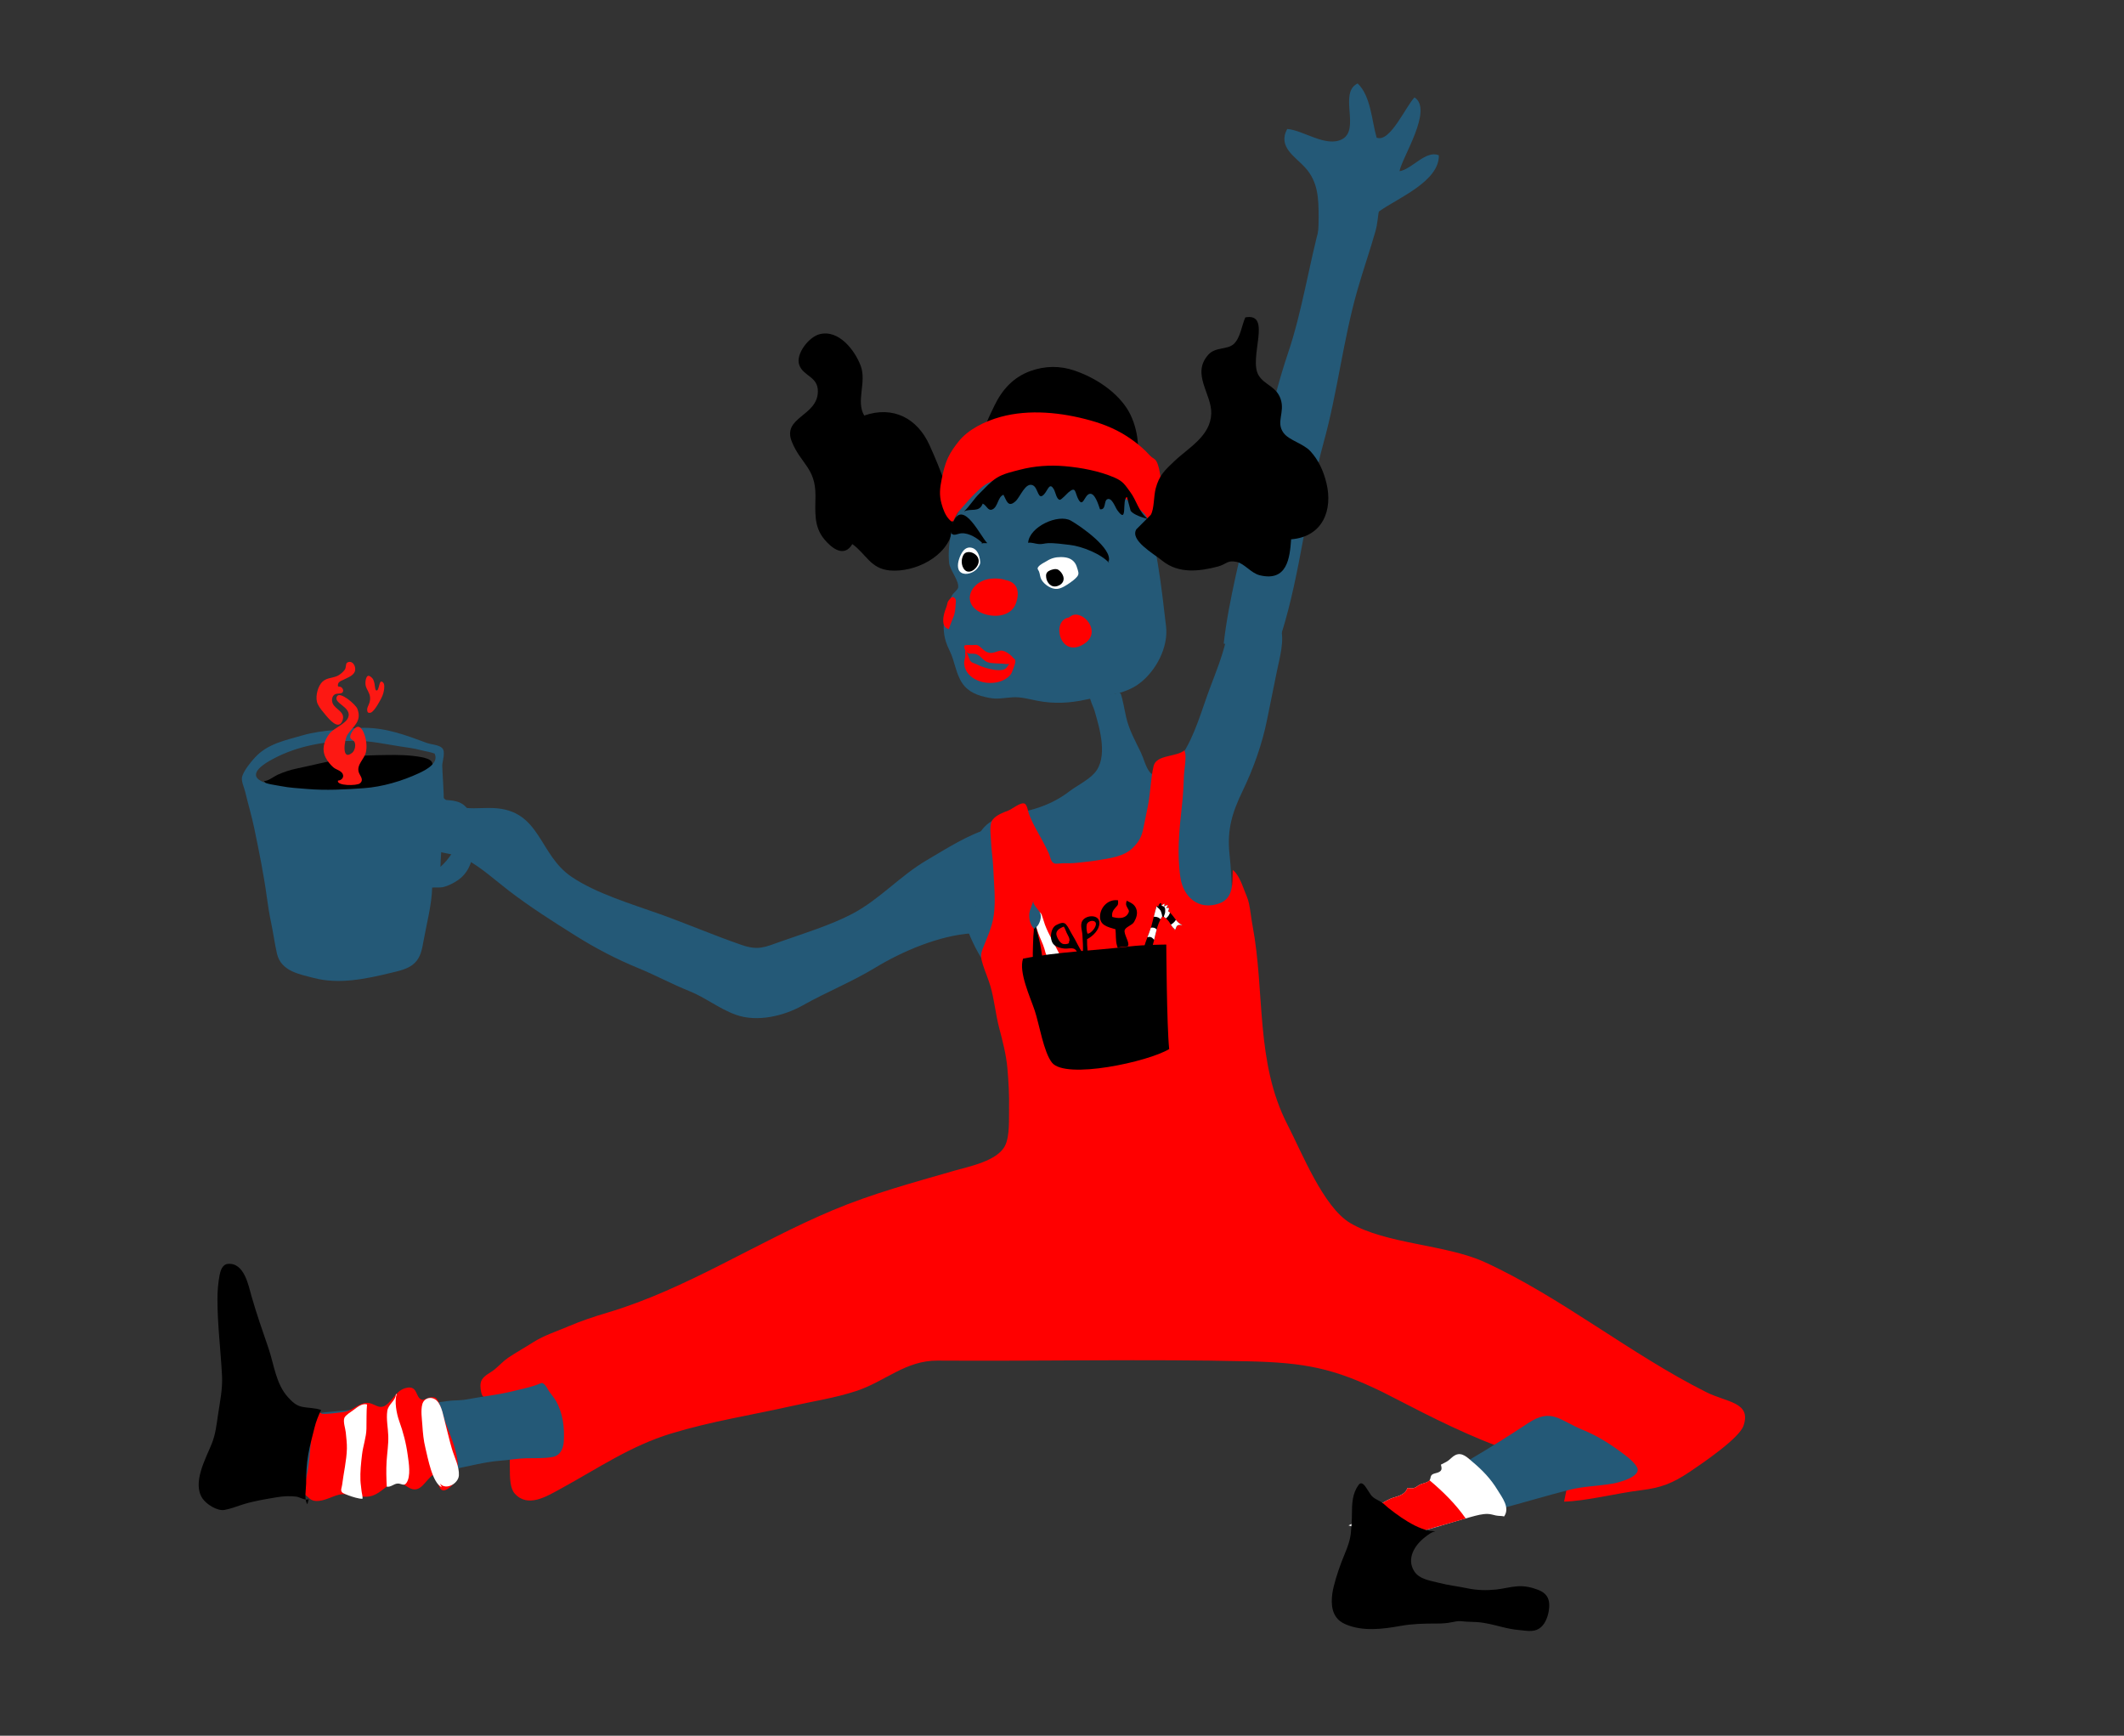 <?xml version="1.0" encoding="utf-8"?>
<!-- Generator: Adobe Illustrator 16.0.4, SVG Export Plug-In . SVG Version: 6.00 Build 0)  -->
<!DOCTYPE svg PUBLIC "-//W3C//DTD SVG 1.1//EN" "http://www.w3.org/Graphics/SVG/1.1/DTD/svg11.dtd">
<svg version="1.1" id="Ebene_1" xmlns="http://www.w3.org/2000/svg" xmlns:xlink="http://www.w3.org/1999/xlink" x="0px" y="0px"
	 width="328px" height="268px" viewBox="0 0 328 268" enable-background="new 0 0 328 268" xml:space="preserve">
<rect x="0" y="0" width="328" height="268" fill="#333333" stroke="none"/>
<g>
	<path d="M132.924,56.513c-0.878-2.382-3.38-5.688-6.367-4.909c-1.648,0.43-3.705,3.032-3.142,4.713
		c0.603,1.798,2.938,1.78,2.886,4.171c-0.084,3.81-5.586,3.917-4.006,7.752c1.408,3.417,3.653,4.031,3.634,8.271
		c-0.012,2.488-0.306,4.757,1.388,6.786c1.143,1.369,3.042,2.848,4.303,0.711c2.145,1.523,2.779,3.789,5.776,4.068
		c3.817,0.354,8.955-2.101,9.704-6.244c0.632-3.494-2.095-9.868-3.564-13.112c-1.877-4.143-5.626-6.109-10.078-4.562
		C132.147,61.957,133.847,59.015,132.924,56.513z"/>
	<g>
		<path d="M40.754,120.562c0.509,0.152,1.605-0.711,2.128-0.943c0.906-0.405,1.936-0.747,2.882-0.944
			c2.566-0.536,5.188-1.198,7.774-1.684c1.982-0.372,4.087-0.381,6.115-0.414c1.873-0.03,3.61-0.006,5.396,0.32
			c0.446,0.081,1.473,0.308,1.679,0.829c0.33,0.833-0.638,1.952-1.125,2.396c-0.713,0.648-1.536,1.161-2.343,1.639
			c-1.775,1.052-3.377,2.142-5.333,2.775c-2.295,0.743-4.626,1.226-7.006,1.457c-1.931,0.187-3.99,0.057-5.806-0.731
			c-1.073-0.467-2.195-1.03-3.155-1.762c-0.419-0.32-1.114-1.321-1.001-1.915c0.029-0.155,0.073-0.294,0.259-0.393"/>
		<path fill="#245977" d="M68.499,123.484c1.261,0.12,2.556,0.091,3.511,1.186c1.06,1.22,1.206,3.615,1.206,5.223
			c0,2.061-0.479,4.234-1.946,5.567c-0.717,0.649-1.868,1.255-2.764,1.489c-0.546,0.142-1.186,0.04-1.768,0.095
			c-0.072,2.7-0.853,5.55-1.335,8.244c-0.236,1.327-0.446,2.507-1.37,3.408c-0.955,0.932-2.467,1.227-3.685,1.521
			c-3.841,0.928-7.972,1.807-11.884,0.786c-2.218-0.578-5.067-1.041-5.693-3.754c-0.368-1.601-0.567-3.207-0.908-4.808
			c-0.272-1.271-0.476-2.556-0.647-3.838c-0.48-3.578-1.216-7.153-1.945-10.681c-0.413-2.002-0.957-3.748-1.411-5.682
			c-0.163-0.692-0.693-1.711-0.446-2.415c0.349-0.99,1.278-2.122,1.944-2.852c1.978-2.165,4.74-2.666,7.293-3.413
			c1.623-0.475,3.369-0.704,5.04-0.842c1.538-0.126,3.021-0.338,4.575-0.338c3.439,0,6.43,1.145,9.648,2.334
			c0.621,0.229,1.916,0.287,2.39,0.812c0.509,0.559,0.04,1.929-0.011,2.624C68.268,118.532,68.63,123.495,68.499,123.484z
			 M68.671,125.807c0.254,0.358,0.049,1.148-0.003,1.588c-0.108,0.946-0.233,1.879-0.375,2.822
			c-0.173,1.174-0.236,2.384-0.277,3.629c1.357-1.221,2.611-2.999,2.794-5.001c0.107-1.195-0.688-4.3-2.232-3.038 M67.093,116.367
			c-0.404-0.225-1.457-0.369-2.026-0.526c-1.103-0.304-2.244-0.434-3.352-0.604c-2.299-0.352-4.485-0.86-6.863-0.86
			c-4.361,0-8.859,0.718-12.798,2.859c-0.87,0.473-3.952,2.174-1.747,3.354c0.943,0.504,2.08,0.592,3.091,0.789
			c1.337,0.263,2.658,0.325,4.017,0.44c2.86,0.244,5.912,0.089,8.796-0.125c2.858-0.212,5.828-1.081,8.475-2.308
			c0.997-0.463,3.349-1.618,2.317-3.228"/>
		<path fill="#FD1813" d="M52.076,104.377c0.367-0.157,0.94-0.629,1.173-0.989c0.252-0.393,0.089-0.927,0.382-1.09
			c0.803-0.448,1.463,0.661,1.146,1.428c-0.273,0.664-1.303,0.995-1.842,1.276c-0.255,0.133-0.623,0.236-0.719,0.577
			c-0.169,0.618,0.214,0.355,0.469,0.521c0.223,0.145,0.42,0.482,0.241,0.766c-0.185,0.292-0.761,0.198-1.036,0.271
			c-0.581,0.156-0.74,0.902-0.523,1.443c0.4,1.005,2.039,1.297,1.517,2.692c-0.583,1.554-2.046-0.201-2.633-0.912
			c-0.438-0.536-0.874-0.998-1.187-1.658c-0.423-0.9-0.078-2.372,0.465-3.132C50.229,104.596,51.147,104.773,52.076,104.377z"/>
		<path fill="#FD1813" d="M56.496,116.192c-0.238,1.004-1.496,1.924-1.078,3.086c0.204,0.565,0.826,1.125,0.161,1.676
			c-0.477,0.395-3.662,0.401-3.388-0.433c0.482,0.006,1.007-0.466,0.729-1.028c-0.258-0.525-1.036-0.653-1.448-1.017
			c-0.446-0.391-0.874-0.917-1.164-1.467c-0.688-1.313-0.256-2.65,0.577-3.736c0.668-0.869,2.445-1.456,2.867-2.45
			c0.707-1.671-2.49-2.247-1.672-3.36c0.497-0.677,2.839,1.29,3.106,1.98c0.765,1.976-0.725,2.732-1.54,4.018
			c-0.469,0.743-0.956,4.138,0.741,2.773c0.391-0.314,0.617-1.205,0.353-1.675c-0.154-0.272-0.528-0.347-0.639-0.646
			c-0.16-0.438,0.539-1.431,0.923-1.625c0.67-0.338,1.102,0.659,1.284,1.212C56.579,114.311,56.698,115.344,56.496,116.192z"/>
		<path fill="#FD1813" d="M56.99,110.043c0.575,0.253,1.481-1.495,1.733-1.938c0.27-0.474,0.483-0.966,0.567-1.52
			c0.052-0.328,0.129-0.936-0.127-1.202c-0.722-0.751-0.534,1.536-1.104,1.194c-0.138-0.082-0.182-0.882-0.235-1.073
			c-0.126-0.45-0.163-0.695-0.528-0.972c-0.234-0.177-0.456-0.316-0.656-0.003c-0.142,0.23-0.191,0.568-0.206,0.843
			c-0.044,0.777,0.372,1.145,0.605,1.796c0.226,0.625,0.104,1.226-0.169,1.794c-0.11,0.233-0.208,0.485-0.161,0.767
			c0.09,0.521,0.48,0.359,0.716,0.046"/>
	</g>
	<path fill="#245977" d="M152.712,107.742c-1.668-0.325-3.146-0.826-4.12-2.266c-1.012-1.494-1.138-3.382-1.937-4.984
		c-0.48-0.963-0.792-1.852-0.896-2.986c-0.118-1.278,0.112-2.651,0.563-3.833c0.219-0.571,0.387-1.169,0.675-1.714
		c0.198-0.375,0.871-0.879,0.95-1.189c0.257-0.994-1.289-2.781-1.385-3.879c-0.136-1.562-0.016-2.905,0.312-4.514
		c0.581-2.865,2.283-5.898,4.288-8.152c4.791-5.383,12.326-6.546,18.776-3.312c1.543,0.768,2.434,2.062,3.613,3.27
		c1.118,1.151,2.244,2.105,2.87,3.636c2.177,5.284,2.977,13.232,3.646,18.891c0.378,3.218-1.531,6.848-4.09,8.796
		c-2.36,1.797-5.46,1.882-8.278,2.512c-2.498,0.55-4.962,0.687-7.559,0.172c-1.245-0.25-2.51-0.604-3.756-0.527
		C155.001,107.742,154.105,108.015,152.712,107.742z"/>
	<path fill="#245977" d="M214.108,29.575c-1.376,1.422-1.149,4.208-1.684,6.066c-0.869,3.057-1.927,6.08-2.804,9.146
		c-2.195,7.67-3.072,15.771-5.194,23.444c-2.666,9.657-3.539,20.113-6.56,29.688c-1.507,0.019-2.531,1.615-3.92,2.131
		c-1.994,0.735-3.07-0.188-4.974-0.688c0.791-6.919,2.753-13.92,4.14-20.763c1.65-8.142,3.164-16.286,5.791-24.077
		c2.206-6.543,3.183-13.414,5.019-20.163c0.753-2.76,0.997-7.54,3.89-7.801c1.856-0.162,7.278,1.425,7.625,3.274"/>
	<path d="M171.213,86.688c0.608-1.966-4.183-5.35-5.835-6.295c-1.959-1.11-6.437,0.941-6.608,3.417
		c0.521-0.097,1.039,0.136,1.6,0.188c0.602,0.053,0.897-0.101,1.442-0.13c1.051-0.053,2.404,0.162,3.401,0.268
		c1.817,0.196,4.862,1.398,6.07,2.79c-0.078-0.15-0.143-0.317-0.227-0.466"/>
	<path d="M152.468,83.862c-0.985-0.903-3.651-6.745-5.206-3.393c-0.115,0.24-0.494,1.667-0.343,1.872
		c0.363,0.495,0.996,0.026,1.584-0.004c1.157-0.054,2.537,0.789,3.271,1.599c-0.108-0.03-0.219-0.053-0.324-0.073"/>
	<path fill="#FFFFFF" d="M163.246,90.925c0.707-0.059,1.452-0.574,2.011-0.96c0.354-0.245,0.698-0.513,0.989-0.828
		c0.353-0.384,0.344-0.639,0.192-1.133c-0.117-0.379-0.216-0.768-0.454-1.098c-0.521-0.725-1.31-0.891-2.172-0.891
		c-0.81,0-1.474,0.173-2.151,0.601c-0.439,0.276-1.03,0.509-1.341,0.938c-0.209,0.287,0.031,0.423,0.14,0.709
		c0.152,0.403,0.144,0.86,0.365,1.239C161.261,90.246,162.317,91,163.246,90.925z"/>
	<path fill="#FFFFFF" d="M148.088,86.385c-0.242,0.766-0.334,1.89,0.649,2.166c0.809,0.229,1.867-0.271,2.3-0.943
		c0.194-0.305,0.367-0.496,0.332-0.861c-0.031-0.307-0.067-0.604-0.162-0.899c-0.172-0.544-0.516-1.104-1.113-1.263
		C148.961,84.284,148.379,85.461,148.088,86.385z"/>
	<path d="M163.285,90.488c-0.988,0.31-1.619-0.557-1.723-1.289c-0.06-0.429-0.022-0.774,0.373-1.023
		c0.356-0.225,1.103-0.443,1.485-0.204c0.285,0.179,0.521,0.468,0.671,0.762C164.494,89.518,164.126,90.225,163.285,90.488z"/>
	<path d="M150.689,87.688c-0.563,0.653-1.436,0.88-1.922,0.025c-0.208-0.362-0.28-0.802-0.244-1.213
		c0.036-0.393,0.241-1.026,0.657-1.186c0.6-0.23,1.307,0.077,1.687,0.549C151.336,86.449,151.148,87.158,150.689,87.688z"/>
	<path fill="#FF0000" d="M155.178,89.548c1.932,0.294,2.337,1.772,1.727,3.558c-0.793,2.35-4.022,2.378-5.856,1.257
		c-2.186-1.336-1.388-3.879,0.876-4.758c1.591-0.618,5.413-0.371,4.434,2.158"/>
	<path fill="#245977" d="M149.63,93.84c0.015-0.068,0.024-0.127,0.04-0.191"/>
	<path fill="#245977" d="M173.062,107.093c0.317,0.826,0.582,2.521,0.877,3.773c0.449,1.886,1.416,3.608,2.256,5.352
		c0.424,0.882,0.695,2.096,1.275,2.889c1.46,1.983,4.118-1.138,5.022-2.484c2.041-3.034,3.113-7.121,4.396-10.5
		c0.878-2.329,1.865-4.784,2.423-7.195c1.421,0.406,2.886,0.785,4.412,0.201c1.396-0.531,2.614-1.7,3.992-2.228
		c0.742,1.778-0.146,4.837-0.521,6.694c-0.506,2.494-1.021,4.989-1.519,7.485c-0.746,3.764-2.11,7.573-3.763,11.004
		c-1.582,3.279-2.463,5.936-2.041,9.835c0.44,4.133,0.382,8.197,0.826,12.234c0.414,3.745,1.607,7.306,1.726,11.104
		c0.045,1.541,0.436,3.25,0.353,4.773c-0.067,1.192-0.77,1.542-1.705,2.221c-1.822,1.327-4.029,1.884-5.991,2.988
		c-2.621,1.467-5.282,2.827-7.94,4.222c-2.682,1.412-5.427,2.728-8.117,4.109c-1.046,0.533-2.179,1.195-2.83,2.136
		c-0.637-0.574-0.749-2.044-1.002-2.878c-0.345-1.145-0.599-2.348-0.967-3.467c-0.889-2.686-1.732-5.356-2.689-8.033
		c-0.521-1.454-1.328-2.875-1.746-4.35c-0.299-1.076-0.214-2.225-0.403-3.314c-0.139-0.779-0.33-1.488-0.657-2.201
		c-0.569-1.213-1.127-2.644-2.012-3.623c-0.48,1.487-0.385,3.081-0.961,4.54c-0.912,0.056-2.3-1.742-2.796-2.391
		c-2.823-3.713-4.498-7.971-4.982-12.634c-0.225-2.169,0.423-3.802,1.363-5.663c0.447-0.876,1.12-1.828,1.683-2.694
		c0.894-1.375,1.623-2.122,3.17-2.691c1.529-0.559,3.167-0.788,4.741-1.186c2.225-0.561,4.312-1.492,6.143-2.888
		c1.204-0.919,2.929-1.75,3.922-2.849c2.164-2.392,0.835-6.87,0.032-9.62c-0.145-0.495-0.396-0.956-0.543-1.438
		c-0.295-0.965-0.573-0.852,0.423-1.062c0.884-0.187,3.411,0.215,3.813-0.428"/>
	<path fill="#FF0000" d="M243.13,224.009c-3.883,5.052-24.499-6.555-29.507-9.016c-7.686-3.772-12.159-4.605-20.881-4.806
		c-15.986-0.365-32.036-0.002-47.949-0.107c-4.98-0.032-8.094,3.23-12.584,4.7c-3.248,1.068-6.668,1.578-9.902,2.306
		c-6.424,1.443-12.42,2.352-18.683,4.257c-6.238,1.896-11.386,5.434-17.018,8.508c-2.171,1.185-5.097,3.034-7.125,0.75
		c-1.43-1.604-0.14-6.339-1.305-8.47c2.644-0.474,7.327-1.214,5.391-4.686c-1.452-2.598-5.421-1.709-7.857-1.655
		c-0.908,0.02-1.216,0.066-1.416-0.895c-0.121-0.599-0.194-1.324,0.127-1.87c0.406-0.694,1.365-1.088,1.975-1.596
		c0.72-0.594,1.337-1.294,2.114-1.816c1.25-0.832,2.549-1.552,3.839-2.374c1.646-1.051,3.645-1.683,5.44-2.453
		c1.953-0.841,3.983-1.51,6.025-2.117c12.214-3.635,22.97-10.852,34.854-15.841c6.118-2.563,12.326-4.225,18.674-6.061
		c2.267-0.656,6.694-1.491,7.872-3.89c0.738-1.501,0.573-4.057,0.609-5.717c0.043-2.074-0.075-4.143-0.253-6.207
		c-0.177-2.079-0.751-4.257-1.276-6.26c-0.56-2.124-0.732-4.306-1.344-6.414c-0.337-1.154-0.812-2.207-1.169-3.343
		c-0.316-1.012-0.394-1.513-0.018-2.468c0.672-1.704,1.45-3.297,1.707-5.2c0.32-2.391,0.003-4.959-0.097-7.442
		c-0.058-1.359-0.301-2.717-0.338-4.077c-0.023-0.908-0.327-2.519,0.303-3.245c0.605-0.692,1.513-1.028,2.355-1.346
		c0.63-0.238,1.984-1.408,2.58-1.055c0.334,0.201,0.499,1.234,0.622,1.57c0.319,0.857,0.732,1.678,1.18,2.489
		c0.651,1.18,1.31,2.338,1.877,3.575c0.265,0.566,0.285,1.362,0.881,1.582c0.25,0.097,0.928-0.027,1.203-0.026
		c0.758-0.002,1.546,0.014,2.309-0.075c1.055-0.118,2.147-0.221,3.194-0.396c1.863-0.314,4.022-0.553,5.39-1.91
		c1.035-1.028,1.382-1.773,1.663-3.155c0.225-1.111,0.451-2.226,0.678-3.338c0.416-2.067,0.407-4.183,0.879-6.153
		c0.434-1.794,3.605-1.344,4.817-2.463c-0.013,0.065-0.03,0.131-0.046,0.199c0.396,0.454-0.067,3.034-0.088,3.681
		c-0.054,1.611-0.147,3.23-0.324,4.831c-0.411,3.651-0.771,7.305-0.223,10.981c0.449,2.993,2.799,5.128,6.002,3.999
		c2.291-0.806,1.999-3.326,2.085-5.168c0.822,0.598,1.393,2.101,1.737,3.011c0.271,0.713,0.62,1.442,0.771,2.187
		c0.224,1.087,0.33,2.229,0.538,3.334c1.958,10.353,0.41,21.129,5.42,30.829c2.188,4.233,5.519,12.68,9.651,15.139
		c5.481,3.265,14.798,3.316,20.756,6.032c11.801,5.393,22.533,14.228,34.26,20.098c3.18,1.591,6.976,1.53,5.742,5.168
		c-0.656,1.951-6.301,5.774-8.253,7.091c-2.739,1.843-4.513,2.502-7.604,2.881c-3.651,0.443-8.465,1.677-11.854,1.758"/>
	<path fill="#245977" d="M242.362,230.03c-3.659,0.928-7.239,2.029-10.926,2.992c-0.846,0.22-1.691,0.434-2.538,0.646
		c-0.701,0.176-1.15,0.162-1.837,0.144c-1.445-0.041-2.744,1.044-4.006,1.576c-1.329,0.561-2.794,0.907-4.239,1.04
		c-0.852,0.078-1.795,0.044-2.602,0.287c-1.591,0.48-1.058,2.874-1.041,4.079c0.014,0.996,0.369,1.936,0.823,2.817
		c0.325,0.631,0.673,1.261,1.02,1.884c0.369,0.662,0.904,1.44,0.991,2.204c0.08,0.687-0.346,0.617-0.911,0.669
		c-0.635,0.057-1.227,0.181-1.85,0.329c-1.003,0.238-1.993,0.575-2.977,0.872c-1.146,0.345-1.958,0.912-3.22,0.819
		c-0.857-0.062-1.837-0.454-2.081-1.311c-0.225-0.785-0.087-1.616-0.061-2.449c0.05-1.536,0.403-2.943,0.972-4.37
		c0.454-1.144,1.135-2.15,1.619-3.273c0.488-1.132,1.447-1.847,2.326-2.708c1.008-0.988,2.172-1.973,2.518-3.387
		c0.199-0.814,0.621-0.875,1.381-1.275c0.774-0.409,1.549-0.82,2.321-1.234c6.12-3.285,12.127-6.781,17.9-10.623
		c3.674-2.445,4.883-0.434,8.524,1.039c1.98,0.802,3.894,1.966,5.601,3.223c0.881,0.649,2.17,1.543,2.714,2.505
		c0.825,1.461-2.818,2.389-3.704,2.542C246.854,229.455,244.56,229.472,242.362,230.03z"/>
	<path d="M174.188,146.014c0.328-0.369-0.691-1.82-0.508-2.395c0.162-0.519,1.147-0.742,1.454-1.271
		c0.353-0.608,0.596-1.328,0.333-2.021c-0.281-0.748-0.842-0.931-1.474-1.257c-0.172,0.552-0.127,0.648,0.095,1.069
		c0.221,0.413,0.392,0.521,0.044,1.023c-0.519,0.751-1.565,0.632-2.369,0.414c-0.117-0.589,0.112-1.034,0.506-1.447
		c0.462-0.479,0.397-0.477,0.389-1.119c-1.47-0.224-2.661,0.989-2.778,2.316c-0.136,1.534,1.143,1.79,2.377,2.155
		c0.093,0.767,0,1.731,0.228,2.493c0.165,0.56,0.059,0.312,0.643,0.251c0.424-0.046,0.789-0.016,1.151-0.173
		c-0.088-0.052-0.182-0.078-0.287-0.078"/>
	<path d="M181.488,143.458c-0.377-0.025-0.748-0.89-0.996-1.188c-0.311-0.362-0.518-0.688-1.019-0.77
		c-0.869,1.296-1.032,3.025-1.485,4.517c-0.37-0.104-0.941,0.023-1.29,0.172c0.278-1.097,0.792-2.078,1.102-3.187
		c0.291-1.029,0.521-2.127,0.837-3.161c0.069,0.062,0.152,0.054,0.227,0.176c0.025-0.256,0.191-0.587,0.453-0.573
		c-0.009,0.142,0.063,0.287,0.043,0.431c0.105-0.112,0.295-0.285,0.474-0.33c-0.033,0.146-0.018,0.318-0.077,0.467
		c0.162-0.142,0.37-0.24,0.585-0.26c-0.047,0.173-0.174,0.34-0.278,0.494c0.161-0.093,0.289-0.056,0.449-0.041
		c0.009,0.178-0.043,0.366-0.141,0.49c0.839,0.461,1.259,1.867,2.23,2.118c-0.225,0.069-0.546-0.102-0.796,0.11
		c-0.243,0.191-0.167,0.531-0.416,0.683c-0.017-0.059-0.015-0.11,0.014-0.164"/>
	<path fill="#FFFFFF" d="M178.621,143.517c-0.143,0.525-0.264,1.062-0.391,1.588c-0.219-0.248-0.438-0.492-0.835-0.437
		c-0.073,0.01-0.141,0.033-0.205,0.052c0.188-0.481,0.376-0.969,0.53-1.478C178.067,143.178,178.42,143.251,178.621,143.517z"/>
	<path fill="#FFFFFF" d="M180.812,142.761c0.314-0.17,0.602-0.436,0.776-0.736c0.289,0.362,0.6,0.682,1.014,0.788
		c-0.225,0.069-0.546-0.102-0.796,0.11c-0.243,0.191-0.167,0.531-0.416,0.683c-0.017-0.059-0.015-0.11,0.014-0.164l0.085,0.017
		C181.252,143.438,181.019,143.093,180.812,142.761z"/>
	<path fill="#FFFFFF" d="M179.375,139.813c-0.007,0.145,0.006-0.09-0.013,0.049c0.103-0.107,0.293-0.282,0.474-0.327
		c-0.033,0.145-0.021,0.324-0.079,0.468c0.162-0.14,0.371-0.236,0.587-0.266c-0.048,0.178-0.176,0.345-0.28,0.5
		c0.162-0.093,0.29-0.06,0.448-0.042c0.01,0.178-0.041,0.367-0.14,0.49c0.109,0.062,0.209,0.133,0.301,0.219
		c-0.093,0.345-0.319,0.679-0.614,0.884c-0.058-0.054-0.256-0.182-0.325-0.222c0.005-0.251,0.171-0.42,0.198-0.738
		c0.054-0.723-0.066-0.859-0.549-0.973C179.45,139.78,179.271,139.81,179.375,139.813z"/>
	<path fill="#FFFFFF" d="M178.639,139.831c0.068,0.064-0.149,0.112-0.079,0.233c0.01-0.071,0.007-0.033,0.039-0.11
		c0.302,0.313,0.336,0.249,0.618,0.638c0.07,0.101,0.248,0.671,0.257,0.908c-0.044-0.016,0.062,0.003,0.001-0.007
		c-0.094,0.142-0.18,0.291-0.26,0.442c-0.196-0.225-0.465-0.367-0.852-0.384c-0.061,0.001-0.121-0.003-0.188,0
		C178.321,140.976,178.468,140.394,178.639,139.831z"/>
	<path fill="#FFFFFF" d="M163.533,147.164c-0.685-1.405-1.596-2.861-2.161-4.375c-0.195-0.521-0.318-1.06-0.526-1.582
		c-0.215-0.526-0.642-0.391-1.108-0.242c-0.349,0.112-0.308,0.079-0.28,0.379c0.032,0.282,0.191,0.563,0.269,0.849
		c0.159,0.62,0.381,1.216,0.585,1.819c0.291,0.854,0.729,1.655,0.984,2.516c0.095,0.334,0.18,0.786,0.381,1.076
		c0.22,0.321,0.294,0.218,0.653,0.111c0.347-0.104,0.899-0.048,1.072-0.242"/>
	<path d="M168.165,148.792c-0.296-0.392-0.148-1.479-0.21-1.982c-0.07-0.611-0.09-1.207-0.084-1.796
		c0.892-0.455,1.897-1.439,1.907-2.488c0.016-1.247-1.646-1.29-2.391-0.629c-0.768,0.674-0.26,1.681-0.232,2.509
		c0.028,0.909,0.157,1.878,0.04,2.734c-0.625-0.865-1.044-1.922-1.624-2.837c-0.313-0.5-0.563-1.139-0.951-1.576
		c-0.406-0.454-0.989-0.141-1.49,0.092c-0.941,0.443-1.117,2.376-0.358,3.056c0.416,0.376,1.024,0.517,1.579,0.584
		c0.483,0.059,1-0.14,1.495,0.027c0.441,0.149,0.655,0.869,0.76,1.276c0.107,0.432,0.066,0.901,0.231,1.296
		c0.296-0.038,0.851-0.142,1.014-0.061 M165.044,145.398c0.278,0.376-0.673,0.423-0.886,0.35c-0.445-0.157-0.718-0.64-0.895-1.021
		c-0.432-0.938,0.229-1.344,1.014-1.658c0.201,0.299,0.298,0.642,0.444,0.965c0.174,0.389,0.551,0.876,0.4,1.319 M167.945,144.165
		c-0.158-0.378-0.207-1.024-0.119-1.416c0.089-0.401,0.688-0.68,1.122-0.515c0.875,0.328-0.432,2.049-1.065,1.918"/>
	<path d="M180.105,145.842c0,0-3.438,0.019-5.665,0.289c-5.462,0.663-11.023,0.8-16.453,1.887c-0.708,2.062,1.101,5.924,1.802,8.015
		c0.702,2.096,1.38,6.436,2.67,8.046c2.107,2.625,14.859-0.129,18.092-2.104C180.172,158.27,180.105,145.842,180.105,145.842z"/>
	<path d="M161.241,149.458c-0.246-1.208-0.354-2.408-0.601-3.622c-0.198-0.985-0.499-1.999-0.679-2.965
		c-0.108-0.01-0.274,0.022-0.374,0.073c0.144,0.467,0.011,1.142-0.014,1.64c-0.045,0.847-0.057,1.704-0.081,2.559
		c-0.021,0.633,0.069,1.234,0.01,1.859c-0.063,0.529-0.129,1.034-0.181,1.569c0.209-0.229,0.603-0.342,0.897-0.45
		c0.312-0.111,0.824-0.443,0.993-0.457"/>
	<path fill="#245977" d="M160.087,143.103c0.422-0.389,0.86-1.514,0.532-2.162c-0.295-0.582-1.248-1.316-1.034-2.034
		c-0.101,0.84-0.666,1.574-0.652,2.437c0.005,0.692,0.222,1.742,0.863,2.069c0.017-0.084,0.096-0.148,0.1-0.248
		c0.044,0.021,0.062,0.057,0.062,0.057"/>
	<path fill="#FFFFFF" d="M215.696,237.837c0.287,0.064,1.64-0.653,1.953-0.776c1.289-0.51,2.602-0.856,3.94-1.23
		c1.88-0.529,3.728-1.117,5.605-1.624c0.867-0.233,1.71-0.476,2.561-0.45c0.454,0.012,0.802,0.144,1.259,0.239
		c0.434,0.093,0.854,0.035,1.259,0.146c0.959-1.36-0.321-2.942-1.018-4.087c-1.048-1.729-2.333-3.062-3.872-4.351
		c-0.767-0.644-1.604-1.554-2.664-1.026c-0.426,0.212-0.748,0.619-1.135,0.887c-0.312,0.218-0.722,0.386-1.07,0.577
		c0.167,0.656,0.188,0.987-0.521,1.241c-0.259,0.093-0.67,0.137-0.877,0.336c-0.257,0.24-0.158,0.534-0.333,0.812
		c-0.278,0.454-1.237,0.482-1.694,0.801c-0.716,0.503-0.873,0.533-1.736,0.413c-0.307,0.884-1.146,1.206-1.987,1.438
		c-0.918,0.248-1.694,0.771-2.492,1.242c-0.902,0.534-1.622,1.287-2.532,1.817c-0.67,0.394-1.401,1.023-2.096,1.281
		c1.068,0.374,2.199,0.558,3.31,0.833c1.079,0.265,1.813,1.163,2.801,1.575c0.012,0.127-0.041,0.221-0.134,0.303"/>
	<path fill="#FF0000" d="M212.911,232.403c0.783-0.466,1.55-0.978,2.455-1.222c0.842-0.231,1.681-0.554,1.987-1.438
		c0.863,0.12,1.021,0.09,1.736-0.413c0.446-0.311,1.367-0.353,1.666-0.779c2.095,1.766,4.038,3.676,5.586,5.903
		c-1.586,0.446-3.157,0.927-4.752,1.375c-1.074,0.297-2.122,0.604-3.165,0.967C216.477,235.473,214.806,233.788,212.911,232.403z"/>
	<path d="M175.471,71.756c0.415-1.219,0.319-2.924,0.158-4.17c-0.207-1.549-0.766-3.26-1.639-4.578
		c-1.785-2.69-4.924-4.71-7.989-5.766c-2.302-0.803-4.617-0.773-6.896,0.051c-2.617,0.954-4.351,2.88-5.522,5.305
		c-0.855,1.762-1.734,3.501-1.992,5.456c-0.108,0.803-0.26,1.609-0.309,2.413c-0.026,0.323-0.259,1.092-0.123,1.359
		c0.692-0.248,1.367-0.407,2.078-0.576c2.098-0.501,4.506-0.116,6.648-0.039c3.661,0.123,7.304,0.868,10.906,1.493
		c1.907,0.329,3.801,0.759,5.699,1.143c0.7,0.14,1.462,0.321,2.167,0.323c-0.137-0.113-0.21-0.032-0.296-0.021"/>
	<path fill="#FF0000" d="M175.595,78.378c0.38,0.262,0.751,0.527,1.056,0.845c0.675,0.708,0.68,1.478,0.85,2.299
		c0.425-0.428,0.788-0.809,1.148-1.304c0.699-0.971,0.839-1.484,0.791-2.676c-0.055-1.388-0.04-2.776-0.265-4.155
		c-0.128-0.741-0.244-1.539-0.62-2.209c-0.172-0.3-0.492-0.422-0.744-0.628c-0.341-0.291-0.618-0.647-0.939-0.951
		c-0.672-0.642-1.393-1.229-2.152-1.767c-1.942-1.386-4.024-2.274-6.341-2.922c-4.418-1.232-9.424-1.764-13.869-0.539
		c-2.395,0.659-5.022,1.923-6.53,3.858c-0.615,0.789-1.163,1.535-1.576,2.43c-0.516,1.115-0.748,2.16-0.99,3.36
		c-0.271,1.331-0.391,2.399-0.024,3.73c0.237,0.859,0.591,1.852,1.251,2.512c0.47,0.477,0.543,0.256,0.775-0.253
		c0.193-0.407,0.416-0.799,0.717-1.142c0.478-0.541,0.984-1.1,1.459-1.649c0.592-0.681,1.297-1.349,1.979-1.944
		c0.877-0.77,1.919-1.108,3.038-1.506c3.772-1.348,7.926-0.628,11.782,0.184c1.907,0.396,3.612,1.179,5.384,1.916
		c1.031,0.428,1.91,0.932,2.719,1.681C174.83,77.851,175.218,78.113,175.595,78.378z"/>
	<path fill="#245977" d="M60.15,228.341c3.321-0.436,6.64-0.903,9.934-1.513c2.393-0.438,4.809-1.121,7.227-1.297
		c1.296-0.094,2.596-0.343,3.906-0.371c1.345-0.028,2.8,0.04,4.106-0.197c1.153-0.208,1.658-1.205,1.737-2.36
		c0.146-2.155-0.125-4.396-1.212-6.308c-0.273-0.482-0.656-0.914-0.979-1.367c-0.25-0.353-0.5-0.908-0.819-1.192
		c-0.391-0.348-0.46-0.17-1.022,0.036c-1.169,0.428-2.408,0.68-3.626,0.983c-2.467,0.616-4.924,0.864-7.418,1.329
		c-0.975,0.181-1.967,0.097-2.937,0.244c-2.925,0.443-5.988,0.556-8.968,0.826c-3.151,0.286-6.302,0.587-9.453,0.863
		c-6.727,0.588-6.747,5.997-9.606,11.215C47.199,230.914,53.772,229.178,60.15,228.341z"/>
	<path fill="#245977" d="M150.08,144.107c-4.972,0.315-10.729,2.754-14.937,5.316c-3.582,2.176-7.514,3.748-11.152,5.795
		c-2.942,1.664-7.063,2.649-10.366,1.46c-2.556-0.918-4.685-2.654-7.175-3.651c-2.676-1.069-5.195-2.445-7.857-3.535
		c-3.396-1.39-6.644-3.089-9.77-5.053c-3.552-2.232-6.871-4.332-10.226-6.897c-2.159-1.652-4.297-3.635-6.715-4.918
		c-1.7-0.901-3.633-0.745-5.253-1.55c-2.756-1.366-5.271-7.873-1.023-9.03c1.989-0.544,2.985,1.758,4.403,2.275
		c2.121,0.773,4.12,0.356,6.195,0.448c7.318,0.316,6.947,7.186,12.08,10.63c3.861,2.595,9.252,4.179,13.639,5.751
		c4.197,1.505,8.478,3.337,12.584,4.749c2.592,0.895,3.568,0.36,6.119-0.544c3.589-1.264,7.613-2.494,10.982-4.254
		c4.206-2.204,7.362-5.86,11.496-8.276c3.17-1.854,6.384-3.966,9.929-4.987c-0.376,0.022-0.321,0.272-0.525,0.44"/>
	<path fill="#245977" d="M222.196,23.983c-1.99-0.873-4.147,2.152-6.074,2.45c0.366-2.102,5.237-9.493,2.319-11.395
		c-1.347,1.352-3.79,7.06-5.852,6.216c-0.75-2.533-0.882-6.443-2.935-8.369c-3,1.448,0.483,7.121-2.42,8.624
		c-2.478,1.283-6.006-1.42-8.455-1.597c-1.509,2.769,1.244,4.273,2.771,5.959c2.023,2.231,2.077,4.808,2.082,7.71
		c0.007,3.406-0.565,6.86-1.288,10.11c0.974,0.12,2.032,0.12,3.003,0c0.167-0.021,2.666-6.153,3.175-6.839
		c1.251-1.683,2.84-3.062,4.544-4.278C215.883,30.565,222.27,28.007,222.196,23.983z"/>
	<path fill="#FF0000" d="M49.601,218.217c0.069,0.269,3.083-0.137,3.646-0.234c1.213-0.215,2.139-1.31,3.351-1.381
		c1.132-0.068,1.868,1.118,2.95,0.387c1.223-0.829,1.592-2.35,3.253-2.709c1.781-0.379,1.309,1.591,2.392,1.849
		c0.21,0.052,1.015-0.357,1.312-0.382c0.707-0.048,0.861,0.054,1.17,0.622c0.561,1.055,0.766,2.369,1.191,3.487
		c0.67,1.762,1.459,3.521,1.74,5.423c0.245,1.663,0.204,3.355-1.228,4.443c-1.834,1.396-1.47-1.205-2.464-2.018
		c-1.24,0.755-1.936,3.044-3.769,1.997c-1.028-0.591-1.541-1.197-2.811-0.544c-0.951,0.492-1.661,1.365-2.747,1.753
		c-1.798,0.647-3.55-0.575-5.341-0.102c-1.085,0.287-2.241,0.99-3.403,0.95c-1.01-0.035-1.136-0.644-1.88-1.05
		c-0.205-0.844,0.229-1.945,0.403-2.792c0.258-1.282,0.421-2.525,0.514-3.829c0.086-1.161,0.181-2.236,0.416-3.39
		c0.167-0.827,0.188-2.177,0.714-2.854"/>
	<path fill="#FFFFFF" d="M68.225,229.637c-1.484-0.688-2.151-4.536-2.537-6.099c-0.277-1.108-0.393-2.333-0.466-3.474
		c-0.064-1.007-0.271-2.297-0.003-3.26c0.293-1.045,1.541-1.267,2.275-0.495c0.772,0.811,1.009,2.516,1.283,3.52
		c0.353,1.294,0.628,2.606,1.013,3.89c0.381,1.289,1.153,2.73,1.074,4.08c-0.076,1.279-2.011,2.365-2.925,1.262"/>
	<path fill="#FFFFFF" d="M61.269,215.264c-0.393,1.039-0.028,3.011,0.366,4.106c0.648,1.807,1.079,3.45,1.338,5.375
		c0.148,1.082,0.518,3.2-0.213,4.229c-0.395,0.554-0.789,0.047-1.384,0.09c-0.575,0.041-1.033,0.593-1.649,0.478
		c-0.066-1.254-0.108-2.596-0.025-3.905c0.081-1.31,0.3-2.607,0.259-3.917c-0.037-1.277-0.338-2.591-0.152-3.873
		c0.154-1.06,1.312-1.561,1.332-2.607"/>
	<path fill="#FFFFFF" d="M56.678,216.853c-0.104,1.021-0.062,2.559-0.09,3.762c-0.031,1.316-0.51,2.589-0.671,3.907
		c-0.169,1.375-0.309,2.734-0.254,4.091c0.021,0.513,0.12,1.014,0.16,1.519c0.031,0.373,0.214,0.957,0.155,1.28
		c-0.529,0.034-1.621-0.318-2.149-0.513c-0.169-0.064-0.887-0.345-0.979-0.451c-0.323-0.374-0.076-0.688-0.015-1.182
		c0.223-1.818,0.688-3.758,0.735-5.593c0.021-0.819-0.099-1.701-0.172-2.505c-0.056-0.591-0.451-1.675-0.211-2.257
		c0.18-0.431,1.074-0.956,1.491-1.268C55.22,217.23,55.957,216.633,56.678,216.853"/>
	<path fill="#FF0000" d="M152.871,100.805c-0.709-0.073-1.092-0.601-1.609-1.004c-0.276-0.215-0.455-0.256-0.791-0.217
		c-0.44,0.054-0.886-0.025-1.33,0.017c-0.366,0.035-0.27,0.45-0.12,0.708c0.185,0.323,0.384,0.595,0.764,0.617
		c0.378,0.023,0.743-0.037,1.089,0.126c0.244,0.116,0.438,0.257,0.631,0.446c0.423,0.42,0.797,0.761,1.424,0.85
		c0.572,0.08,1.146,0.083,1.724,0.112c0.455,0.024,1.067,0.183,1.491-0.033c0.225-0.116,0.462-0.369,0.606-0.572
		c-0.124-0.025-0.279-0.277-0.362-0.375c-0.13-0.15-0.266-0.273-0.424-0.405c-0.374-0.316-1.024-0.706-1.543-0.606
		C153.871,100.574,153.467,100.865,152.871,100.805z"/>
	<path fill="#FF0000" d="M152.506,105.431c-1.719-0.142-3.478-1.154-3.615-2.978c-0.032-0.42,0.146-0.785,0.179-1.195
		c0.019-0.236-0.106-0.83,0.142-0.954c-0.017,0.34,0.223,0.724,0.338,1.034c0.101,0.275,0.198,0.66,0.432,0.858
		c0.184,0.157,0.512,0.222,0.736,0.334c0.558,0.277,1.146,0.496,1.748,0.658c0.544,0.146,1.102,0.271,1.667,0.287
		c0.546,0.015,0.967-0.019,1.331-0.422c0.15-0.168,0.241-0.371,0.386-0.544c0.247-0.293,0.419-0.6,0.727-0.833
		c0.258,0.138,0.23,0.49,0.179,0.72c-0.106,0.479-0.331,0.936-0.493,1.394c-0.149,0.419-0.573,0.778-0.941,1.015
		C154.504,105.33,153.469,105.51,152.506,105.431z"/>
	<path fill="#FF0000" d="M165.381,95.125c1.712-1.171,5.049,2.484,1.908,4.367c-3.627,2.181-4.991-3.688-2.255-4.141"/>
	<path fill="#FF0000" d="M146.539,97.126c-0.979-0.198-0.957-1.291-0.808-2.053c0.095-0.481,0.251-0.953,0.432-1.409
		c0.092-0.232,0.1-0.467,0.185-0.688c0.089-0.234,0.316-0.467,0.489-0.647c0.19-0.201,0.376-0.192,0.583,0.003
		c0.283,0.264,0.182,0.599,0.158,0.938c-0.048,0.705-0.084,1.457-0.394,2.106C147.094,95.565,146.493,97.117,146.539,97.126z"/>
	<path d="M174.026,76.724c-0.844,0.402,0.21,4.445-1.509,2.016c-0.311-0.438-0.812-1.963-1.52-1.66
		c-0.572,0.247-0.148,1.689-1.132,1.552c-0.229-0.667-0.798-2.639-1.646-2.37c-0.77,0.244-0.96,2.106-1.658,0.89
		c-0.613-1.066-0.336-2.179-1.583-1.114c-0.159,0.136-1.072,1.13-1.299,1.13c-0.489,0-0.689-1.135-0.869-1.488
		c-0.711-1.386-0.967-0.031-1.56,0.622c-0.991,1.092-0.895-0.965-1.743-1.369c-1.144-0.547-1.955,1.804-2.671,2.449
		c-1.158,1.052-1.375-0.05-1.875-0.993c-0.889,0.326-0.837,1.906-1.726,2.272c-0.684,0.282-0.858-0.646-1.479-0.903
		c-0.552,1.469-1.83,0.646-2.894,1.226c0.885-0.837,1.521-1.938,2.404-2.801c0.807-0.787,1.696-1.806,2.659-2.407
		c1.043-0.653,2.388-0.937,3.568-1.246c2.23-0.585,4.613-0.752,6.93-0.551c2.57,0.225,5.36,0.745,7.715,1.771
		c1.339,0.583,1.604,1.148,2.376,2.178c1.033,1.375,1.288,3.06,2.727,4.188c-0.788-0.191-2.14-0.613-2.637-1.235"/>
	<path d="M218.5,235.552c-1.456-0.729-2.845-1.73-4.114-2.736c-0.386-0.305-0.699-0.673-1.129-0.924
		c-0.598-0.348-1.188-0.55-1.599-1.14c-0.228-0.33-0.44-0.664-0.657-1.002c-0.297-0.466-0.765-1.075-1.205-0.471
		c-0.955,1.312-1.023,2.867-1.023,4.439c0,0.942-0.077,1.848-0.148,2.774c-0.094,1.246-0.511,2.35-0.988,3.495
		c-0.66,1.584-1.26,3.299-1.674,4.959c-0.347,1.389-0.556,3.35,0.299,4.62c0.409,0.609,0.882,0.95,1.561,1.24
		c2.646,1.131,5.735,0.729,8.488,0.231c1.809-0.328,3.637-0.36,5.489-0.36c0.86,0,1.645-0.04,2.482-0.221
		c0.436-0.094,0.854-0.179,1.315-0.143c0.644,0.05,1.197,0.112,1.854,0.113c0.711,0.002,1.422,0.096,2.118,0.227
		c1.679,0.313,3.275,0.89,4.999,1.025c1.061,0.083,2.161,0.376,3.104-0.216c0.85-0.534,1.31-1.681,1.473-2.604
		c0.172-0.976,0.144-1.804-0.302-2.442c-0.274-0.394-0.706-0.715-1.346-0.956c-1.04-0.39-2.058-0.616-3.21-0.532
		c-1.083,0.077-2.143,0.38-3.228,0.496c-1.478,0.157-2.962,0.124-4.422-0.182c-1.465-0.309-2.931-0.464-4.379-0.838
		c-1.363-0.352-3.073-0.549-3.865-1.798c-1.238-1.95,0.068-4.038,1.653-5.259c0.346-0.266,1.136-0.92,1.577-0.85
		c-0.209-0.152-0.674-0.094-0.938-0.149C219.968,236.199,219.164,235.884,218.5,235.552z"/>
	<path d="M47.679,231.457c-0.451,0.308-1.411-0.31-1.916-0.374c-0.929-0.118-2.001-0.075-2.918,0.08
		c-1.713,0.286-3.457,0.562-5.116,1.057c-1.014,0.302-2.022,0.728-3.041,0.915c-1.139,0.208-2.808-0.873-3.409-1.759
		c-1.636-2.41,0.497-6.154,1.422-8.462c0.592-1.477,0.746-2.984,0.977-4.539c0.294-1.971,0.711-3.925,0.609-5.93
		c-0.2-3.966-0.708-7.88-0.708-11.862c0.001-1.222,0.105-2.48,0.325-3.662c0.133-0.706,0.413-1.691,1.288-1.772
		c2.527-0.234,3.175,3.321,3.651,5c0.772,2.71,1.705,5.348,2.616,8.014c0.861,2.518,1.142,5.505,3.002,7.555
		c0.588,0.646,1.202,1.278,2.108,1.479c0.979,0.218,2.048,0.163,3.015,0.504c-0.426,0.929-0.771,1.729-1.021,2.76
		c-0.334,1.378-0.717,2.712-0.956,4.107c-0.262,1.52-0.331,2.962-0.331,4.503c0,0.745-0.348,2.587,0.202,3.175"/>
	<path d="M182.559,70.92C182.866,70.92,182.866,70.92,182.559,70.92"/>
	<path d="M177.715,79.489c0.538-0.939,0.429-2.849,0.757-4.079c0.546-2.049,1.422-2.819,2.888-4.211
		c2.216-2.104,5.585-3.873,5.688-7.356c0.089-3.011-3.095-6.077-0.482-9.044c1.116-1.268,2.901-0.765,3.919-1.652
		c1.073-0.936,1.262-2.916,1.827-4.143c4.239-0.774,0.409,6.327,2.068,8.979c0.926,1.481,2.722,1.679,3.381,3.624
		c0.705,2.081-0.771,3.554,0.446,5.225c0.864,1.185,3.054,1.621,4.192,2.88c1.23,1.359,1.974,2.999,2.431,4.854
		c1.018,4.126-0.51,8.305-5.448,8.705c-0.205,2.896-0.602,6.575-4.837,5.553c-1.35-0.326-2.372-1.811-3.562-2.062
		c-1.513-0.319-1.541,0.357-2.953,0.724c-2.825,0.731-6.014,1.142-8.549-0.913c-1.403-1.138-5.019-3.156-4.001-4.847"/>
</g>
</svg>
